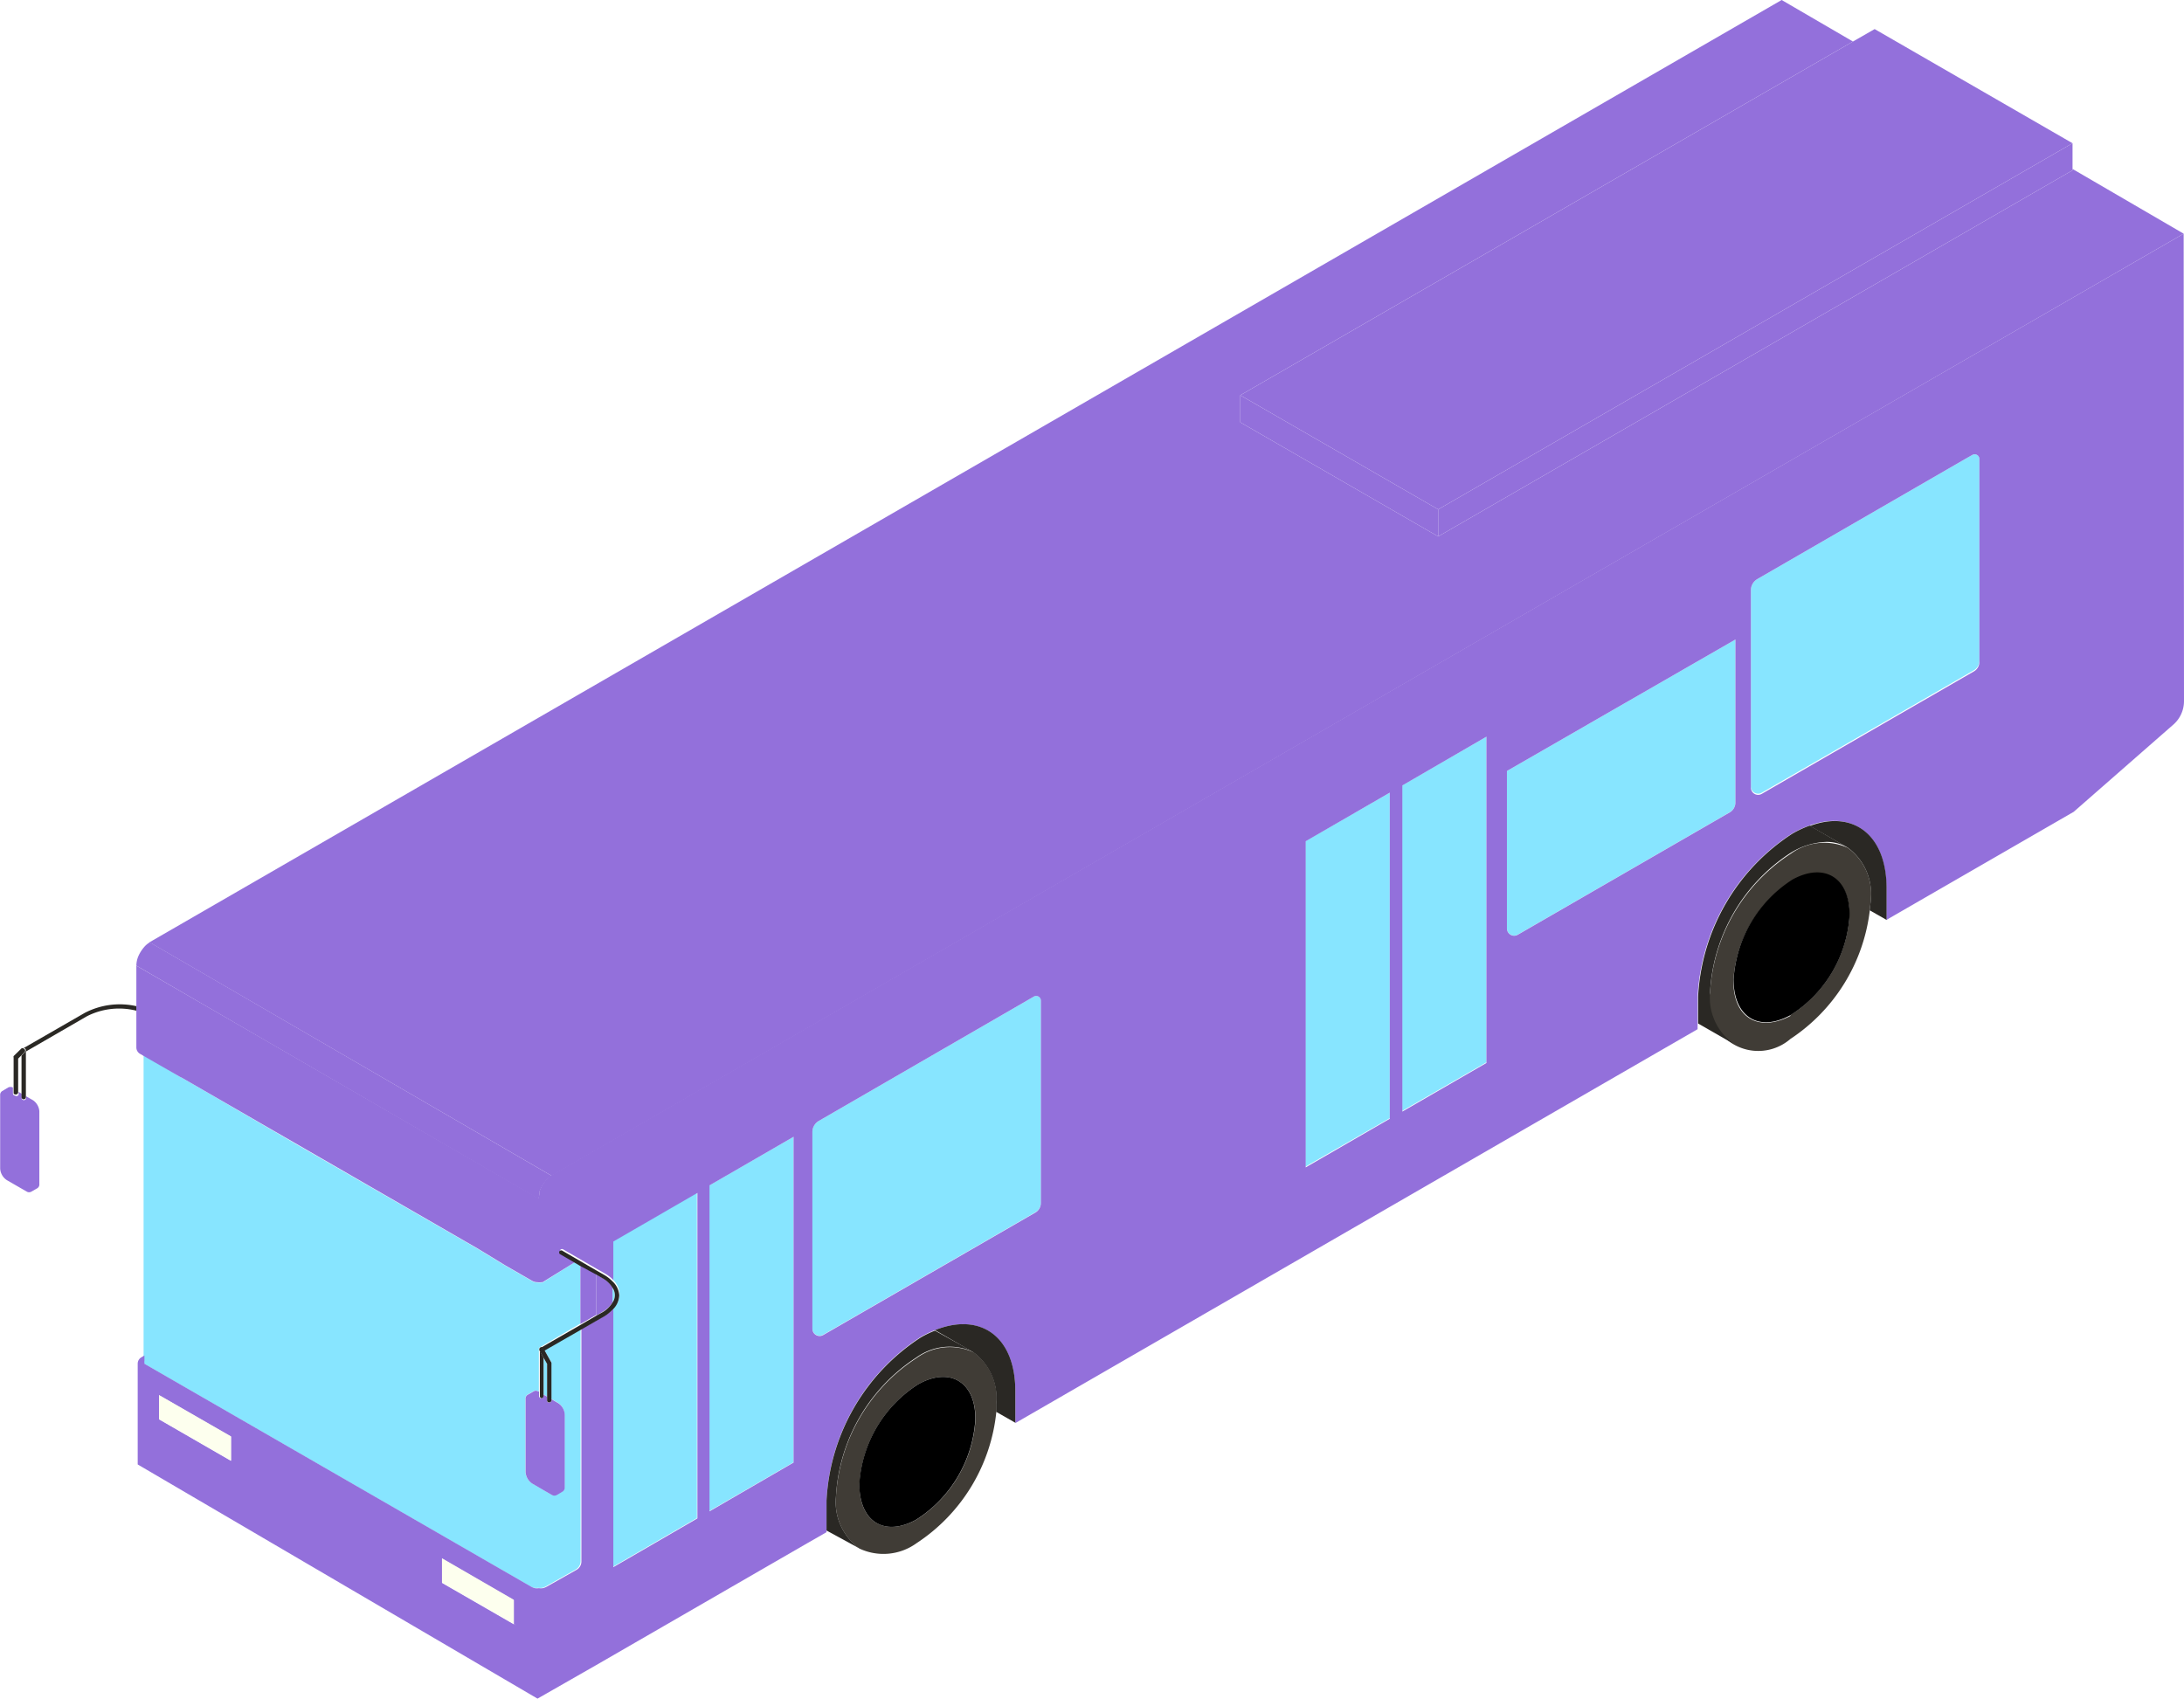<svg id="Capa_1" data-name="Capa 1" data-type="bus.svg" xmlns="http://www.w3.org/2000/svg" viewBox="0 0 129.9 101.04"><defs><style>.cls-1{fill:none;}.cls-2{fill:#403c36;}.cls-3{fill:#87e5ff;}.body{fill:#9370db;}.cls-5{fill:#2a2824;}.cls-6{fill:#fdffee;}∫.cls-8{fill:#b5b5b5;}</style></defs><polygon class="cls-1" points="1.26 62.79 1.26 65.01 1.08 64.9 1.08 62.97 1.26 62.79"/><path class="cls-2" d="M68.8,111.4l0,0h0a3.36,3.36,0,0,0-3.38.33A10.57,10.57,0,0,0,60.61,120,3.4,3.4,0,0,0,62,123.07a3.36,3.36,0,0,0,3.41-.32,10.62,10.62,0,0,0,4.74-7.81c0-.16,0-.32,0-.47A3.36,3.36,0,0,0,68.8,111.4Zm-3.4,9.95c-1.91,1.06-3.42.11-3.39-2.12a7.6,7.6,0,0,1,3.51-5.94c1.9-1.05,3.42-.1,3.39,2.12A7.62,7.62,0,0,1,65.4,121.35Z" transform="translate(-10.89 -30.96)"/><path class="cls-2" d="M120.79,81.39l0,0h0a3.37,3.37,0,0,0-3.37.34A10.56,10.56,0,0,0,112.6,90a2.92,2.92,0,0,0,4.78,2.76,10.67,10.67,0,0,0,4.72-7.63c0-.22.06-.44.06-.65A3.37,3.37,0,0,0,120.79,81.39Zm-3.41,10c-1.9,1-3.42.1-3.39-2.12a7.62,7.62,0,0,1,3.51-5.94c1.91-1,3.42-.1,3.39,2.12A7.57,7.57,0,0,1,117.38,91.34Z" transform="translate(-10.89 -30.96)"/><path class="cls-3" d="M43.26,111.26,45.42,110v13.82a.57.57,0,0,1-.29.5l-1.77,1h0a.92.92,0,0,1-.23.09h0a1,1,0,0,1-.24,0h0a.85.85,0,0,1-.23,0,.92.92,0,0,1-.23-.09l-23-13.26s0,0,0-.06a.19.19,0,0,1,0-.1v-.33l0-17.87h0L21.57,95l.16.08L28.47,99l10.84,6.25,1.64,1,1.58.91a.63.63,0,0,0,.33.09h0a.75.75,0,0,0,.21,0l.09,0,.08-.05L45.14,106l.27.16v3.53L43,111.1h0a.1.1,0,0,0-.06.09s0,0,0,0v2.53l-.05,0a.25.25,0,0,0-.28,0l-.35.2a.26.26,0,0,0-.12.25v4.34a.89.89,0,0,0,.4.69l1.17.68a.31.31,0,0,0,.29,0l.35-.21a.28.28,0,0,0,.12-.25v-4.34a.86.86,0,0,0-.4-.68l-.39-.23v-2.13a.14.14,0,0,0,0-.06Z" transform="translate(-10.89 -30.96)"/><polygon class="cls-3" points="32.54 81.13 32.54 83.07 32.33 82.95 32.33 80.76 32.54 81.13"/><path class="cls-3" d="M114.11,69v9.7a.68.68,0,0,1-.33.57l-12.61,7.28a.43.43,0,0,1-.65-.37V76.82Z" transform="translate(-10.89 -30.96)"/><path class="cls-3" d="M72.8,90.49v12a.66.66,0,0,1-.33.58l-12.61,7.28a.43.43,0,0,1-.65-.37V98.29a.76.76,0,0,1,.39-.66l12.78-7.39A.28.28,0,0,1,72.8,90.49Z" transform="translate(-10.89 -30.96)"/><path class="cls-3" d="M128.62,58.26v12a.65.65,0,0,1-.33.57l-12.61,7.28a.43.43,0,0,1-.65-.37V66.06a.77.77,0,0,1,.39-.66l12.34-7.13.44-.25A.28.28,0,0,1,128.62,58.26Z" transform="translate(-10.89 -30.96)"/><path class="cls-3" d="M52.34,101.9v19.36l-5,2.9V108.82a1.22,1.22,0,0,0,.4-.87,1.23,1.23,0,0,0-.4-.87v-2.29Z" transform="translate(-10.89 -30.96)"/><path class="cls-3" d="M47.46,108a.88.88,0,0,0-.14-.44v.88A.91.91,0,0,0,47.46,108Z" transform="translate(-10.89 -30.96)"/><polygon class="cls-3" points="47.2 67.62 47.2 86.98 42.19 89.88 42.19 70.51 47.2 67.62"/><polygon class="cls-3" points="88.41 43.82 88.41 63.19 83.4 66.08 83.4 46.72 88.41 43.82"/><polygon class="cls-3" points="82.66 47.15 82.66 66.51 77.64 69.4 77.64 50.04 82.66 47.15"/><path class="body" d="M13.23,97.05v4.33a.27.27,0,0,1-.12.26l-.35.2a.27.27,0,0,1-.28,0l-1.18-.68a.88.88,0,0,1-.4-.69V96.11a.27.27,0,0,1,.12-.25l.35-.21a.31.31,0,0,1,.29,0l0,0V96a.13.13,0,0,0,.13.13A.13.13,0,0,0,12,96v-.09l.18.11v.25a.13.13,0,1,0,.26,0v-.1l.42.24A.88.88,0,0,1,13.23,97.05Z" transform="translate(-10.89 -30.96)"/><path class="cls-8" d="M65.52,113.29A7.6,7.6,0,0,0,62,119.23c0,2.23,1.48,3.18,3.39,2.12a7.62,7.62,0,0,0,3.51-5.94C68.94,113.19,67.42,112.24,65.52,113.29Z" transform="translate(-10.89 -30.96)"/><path class="cls-8" d="M117.5,83.28A7.62,7.62,0,0,0,114,89.22c0,2.22,1.49,3.17,3.39,2.12a7.57,7.57,0,0,0,3.51-5.94C120.92,83.18,119.41,82.23,117.5,83.28Z" transform="translate(-10.89 -30.96)"/><path class="body" d="M43.19,107.15l-.09,0-.2,0h0a.75.75,0,0,0,.21,0Z" transform="translate(-10.89 -30.96)"/><rect class="body" x="34.52" y="75.23" height="3.53"/><polygon class="body" points="35.47 78.21 35.47 75.77 34.52 75.23 34.52 78.76 35.47 78.21"/><path class="body" d="M42.89,107.19h0l.2,0h0A.75.75,0,0,1,42.89,107.19Z" transform="translate(-10.89 -30.96)"/><path class="body" d="M140.77,44.86l-97.07,56a1.44,1.44,0,0,0-.33.28l-.07.09a2.07,2.07,0,0,0-.22.35,1.76,1.76,0,0,0-.09.2s0,.07,0,.11a1.49,1.49,0,0,0-.05.36L19,88.4v4.87a.44.44,0,0,0,.21.37l.19.11h0L21.57,95l.16.08,17.58,10.15,1.64,1,1.58.91a.63.63,0,0,0,.33.09h0a.75.75,0,0,0,.21,0l.09,0,.08-.05L45.14,106l-.91-.53a.14.14,0,0,1,0-.18.14.14,0,0,1,.18,0l2,1.16.49.28a2.26,2.26,0,0,1,.47.37v-2.29l5-2.89v19.36l-5,2.9V108.82a2.29,2.29,0,0,1-.47.38l-.49.28-.94.54v13.82a.57.57,0,0,1-.29.5l-1.77,1h0a.92.92,0,0,1-.23.09h0a1,1,0,0,1-.24,0h0a.85.85,0,0,1-.23,0,.92.92,0,0,1-.23-.09l-23-13.26s0,0,0-.06a.19.19,0,0,1,0-.1v-.33l-.17.1a.44.44,0,0,0-.23.38v6L42.86,132l3.5-2,12.52-7.23,1.17-.67v-1.91a12.32,12.32,0,0,1,5.6-9.7,6,6,0,0,1,.85-.41c2.7-1.08,4.77.39,4.78,3.62v1.91l16.35-9.44,12.52-7.23,11.71-6.76V90.25a12.31,12.31,0,0,1,5.59-9.69,6.13,6.13,0,0,1,1.05-.49c2.6-.94,4.58.54,4.59,3.7v1.91l11.14-6.43,5.94-5.2a1.86,1.86,0,0,0,.62-1.38Zm-116.14,73-4.28-2.47v-1.43l4.28,2.46Zm16.82,9.72h0l-4.27-2.46v-1.44l4.27,2.47v1.43l.16.09Zm16.64-9.62-5,2.9V101.47l5-2.89ZM72.8,102.51a.66.66,0,0,1-.33.58l-12.61,7.28a.43.43,0,0,1-.65-.37V98.29a.76.76,0,0,1,.39-.66l12.78-7.39a.28.28,0,0,1,.42.25Zm20.75-5-5,2.89V81l5-2.89Zm5.75-3.32-5,2.89V77.68l5-2.9Zm14.81-15.48a.68.68,0,0,1-.33.57l-12.61,7.28a.43.43,0,0,1-.65-.37V76.82L114.11,69Zm14.51-8.38a.65.65,0,0,1-.33.57l-12.61,7.28a.43.43,0,0,1-.65-.37V66.06a.77.77,0,0,1,.39-.66l12.34-7.13.44-.25a.28.28,0,0,1,.42.24Z" transform="translate(-10.89 -30.96)"/><polygon class="body" points="85.54 30.3 85.54 31.91 123.27 10.13 123.27 10.05 123.27 8.52 85.54 30.3"/><polygon class="body" points="73.77 23.51 73.77 25.12 85.54 31.91 85.54 30.3 73.77 23.51"/><path class="body" d="M46.71,109a1.61,1.61,0,0,0,.61-.57v-.88a1.56,1.56,0,0,0-.61-.58l-.35-.2v2.44Z" transform="translate(-10.89 -30.96)"/><path class="body" d="M44.48,115.09v4.34a.28.28,0,0,1-.12.25l-.35.21a.31.31,0,0,1-.29,0l-1.17-.68a.89.89,0,0,1-.4-.69v-4.34a.26.26,0,0,1,.12-.25l.35-.2a.25.25,0,0,1,.28,0l.05,0V114a.13.13,0,0,0,.14.13.13.13,0,0,0,.13-.13v-.08l.21.12v.22a.12.12,0,0,0,.13.13.13.13,0,0,0,.13-.13v-.07l.39.23A.86.86,0,0,1,44.48,115.09Z" transform="translate(-10.89 -30.96)"/><path class="cls-5" d="M19,90.81v.27a4.21,4.21,0,0,0-2.94.33l-3.63,2.1v2.71a.13.13,0,1,1-.26,0V93.75l.22-.23a.13.13,0,0,0,0-.18.11.11,0,0,0-.16,0v0l3.7-2.13A4.51,4.51,0,0,1,19,90.81Z" transform="translate(-10.89 -30.96)"/><path class="cls-5" d="M12.37,93.52l-.22.23-.18.18v2a.13.13,0,0,1-.14.13A.13.13,0,0,1,11.7,96V93.87a.18.18,0,0,1,0-.09l.45-.44s0,0,0,0a.11.11,0,0,1,.16,0A.13.13,0,0,1,12.37,93.52Z" transform="translate(-10.89 -30.96)"/><path class="cls-5" d="M71.28,113.68v1.91l-1.14-.65c0-.16,0-.32,0-.47a3.38,3.38,0,0,0-1.37-3.08h0l-2.27-1.31C69.2,109,71.27,110.45,71.28,113.68Z" transform="translate(-10.89 -30.96)"/><path class="cls-5" d="M123.1,83.77v1.91l-1-.57c0-.22.06-.44.06-.65a3.4,3.4,0,0,0-1.37-3.08l0,0-2.25-1.29C121.11,79.13,123.09,80.61,123.1,83.77Z" transform="translate(-10.89 -30.96)"/><path class="cls-5" d="M68.77,111.37a3.37,3.37,0,0,0-3.38.34A10.56,10.56,0,0,0,60.61,120,3.39,3.39,0,0,0,62,123.06L60.05,122v-1.78a12.32,12.32,0,0,1,5.6-9.7,6,6,0,0,1,.85-.41Z" transform="translate(-10.89 -30.96)"/><path class="cls-5" d="M68.8,111.4l0,0,0,0Z" transform="translate(-10.89 -30.96)"/><path class="cls-5" d="M120.76,81.36a2.45,2.45,0,0,0-1.25-.32,4.28,4.28,0,0,0-2.13.66A10.56,10.56,0,0,0,112.6,90,3.38,3.38,0,0,0,114,93.05l-2.11-1.21V90.25a12.31,12.31,0,0,1,5.59-9.69,6.13,6.13,0,0,1,1.05-.49Z" transform="translate(-10.89 -30.96)"/><path class="cls-5" d="M120.79,81.38h0l0,0Z" transform="translate(-10.89 -30.96)"/><path class="cls-5" d="M47.72,108a1.22,1.22,0,0,1-.4.87,2.29,2.29,0,0,1-.47.38l-.49.28-.94.54-2.16,1.24-.06-.11a.13.13,0,0,0-.18-.05l2.4-1.38.94-.55.36-.2a1.67,1.67,0,0,0,.6-.58.76.76,0,0,0,0-.88,1.58,1.58,0,0,0-.6-.57l-.36-.21-1-.54-.27-.16-.91-.53a.14.14,0,0,1,0-.18.14.14,0,0,1,.18,0l2,1.16.49.28a2.26,2.26,0,0,1,.47.37A1.23,1.23,0,0,1,47.72,108Z" transform="translate(-10.89 -30.96)"/><path class="cls-5" d="M43.22,111.72V114a.13.13,0,0,1-.13.13A.13.13,0,0,1,43,114v-2.77s0,0,0,0a.19.19,0,0,0,0,.08Z" transform="translate(-10.89 -30.96)"/><path class="cls-5" d="M43.69,112.05v2.2a.13.13,0,0,1-.13.13.12.12,0,0,1-.13-.13v-2.16l-.21-.37-.25-.44a.19.19,0,0,1,0-.08.1.1,0,0,1,.06-.09h0a.13.13,0,0,1,.18.05l.06.11.41.73A.14.14,0,0,1,43.69,112.05Z" transform="translate(-10.89 -30.96)"/><polygon class="cls-6" points="30.56 95.16 30.56 96.59 26.29 94.13 26.29 92.69 30.56 95.16"/><polygon class="cls-6" points="30.72 96.68 30.56 96.6 30.56 96.59 30.72 96.68"/><polygon class="body" points="129.88 13.9 32.81 69.94 8.89 56.05 105.97 0 110.21 2.47 73.77 23.51 73.77 25.12 85.54 31.91 123.27 10.13 123.27 10.05 129.88 13.9"/><path class="body" d="M43.7,100.9a1.44,1.44,0,0,0-.33.28l-.07.09a2.07,2.07,0,0,0-.22.35,1.76,1.76,0,0,0-.09.2s0,.07,0,.11a1.49,1.49,0,0,0-.05.36L19,88.4a1.5,1.5,0,0,1,.14-.61,2.19,2.19,0,0,1,.31-.48,1.37,1.37,0,0,1,.35-.3Z" transform="translate(-10.89 -30.96)"/><polygon class="body" points="85.54 30.3 123.27 8.52 111.5 1.73 110.21 2.47 73.77 23.51 85.54 30.3"/><polygon class="body" points="30.72 96.68 30.56 96.6 30.56 96.59 30.72 96.68"/><polygon class="body" points="31.97 97.41 31.97 97.41 31.97 97.41 31.97 97.41"/><polygon class="cls-6" points="13.74 85.44 13.74 86.88 9.46 84.41 9.46 82.98 13.74 85.44"/></svg>